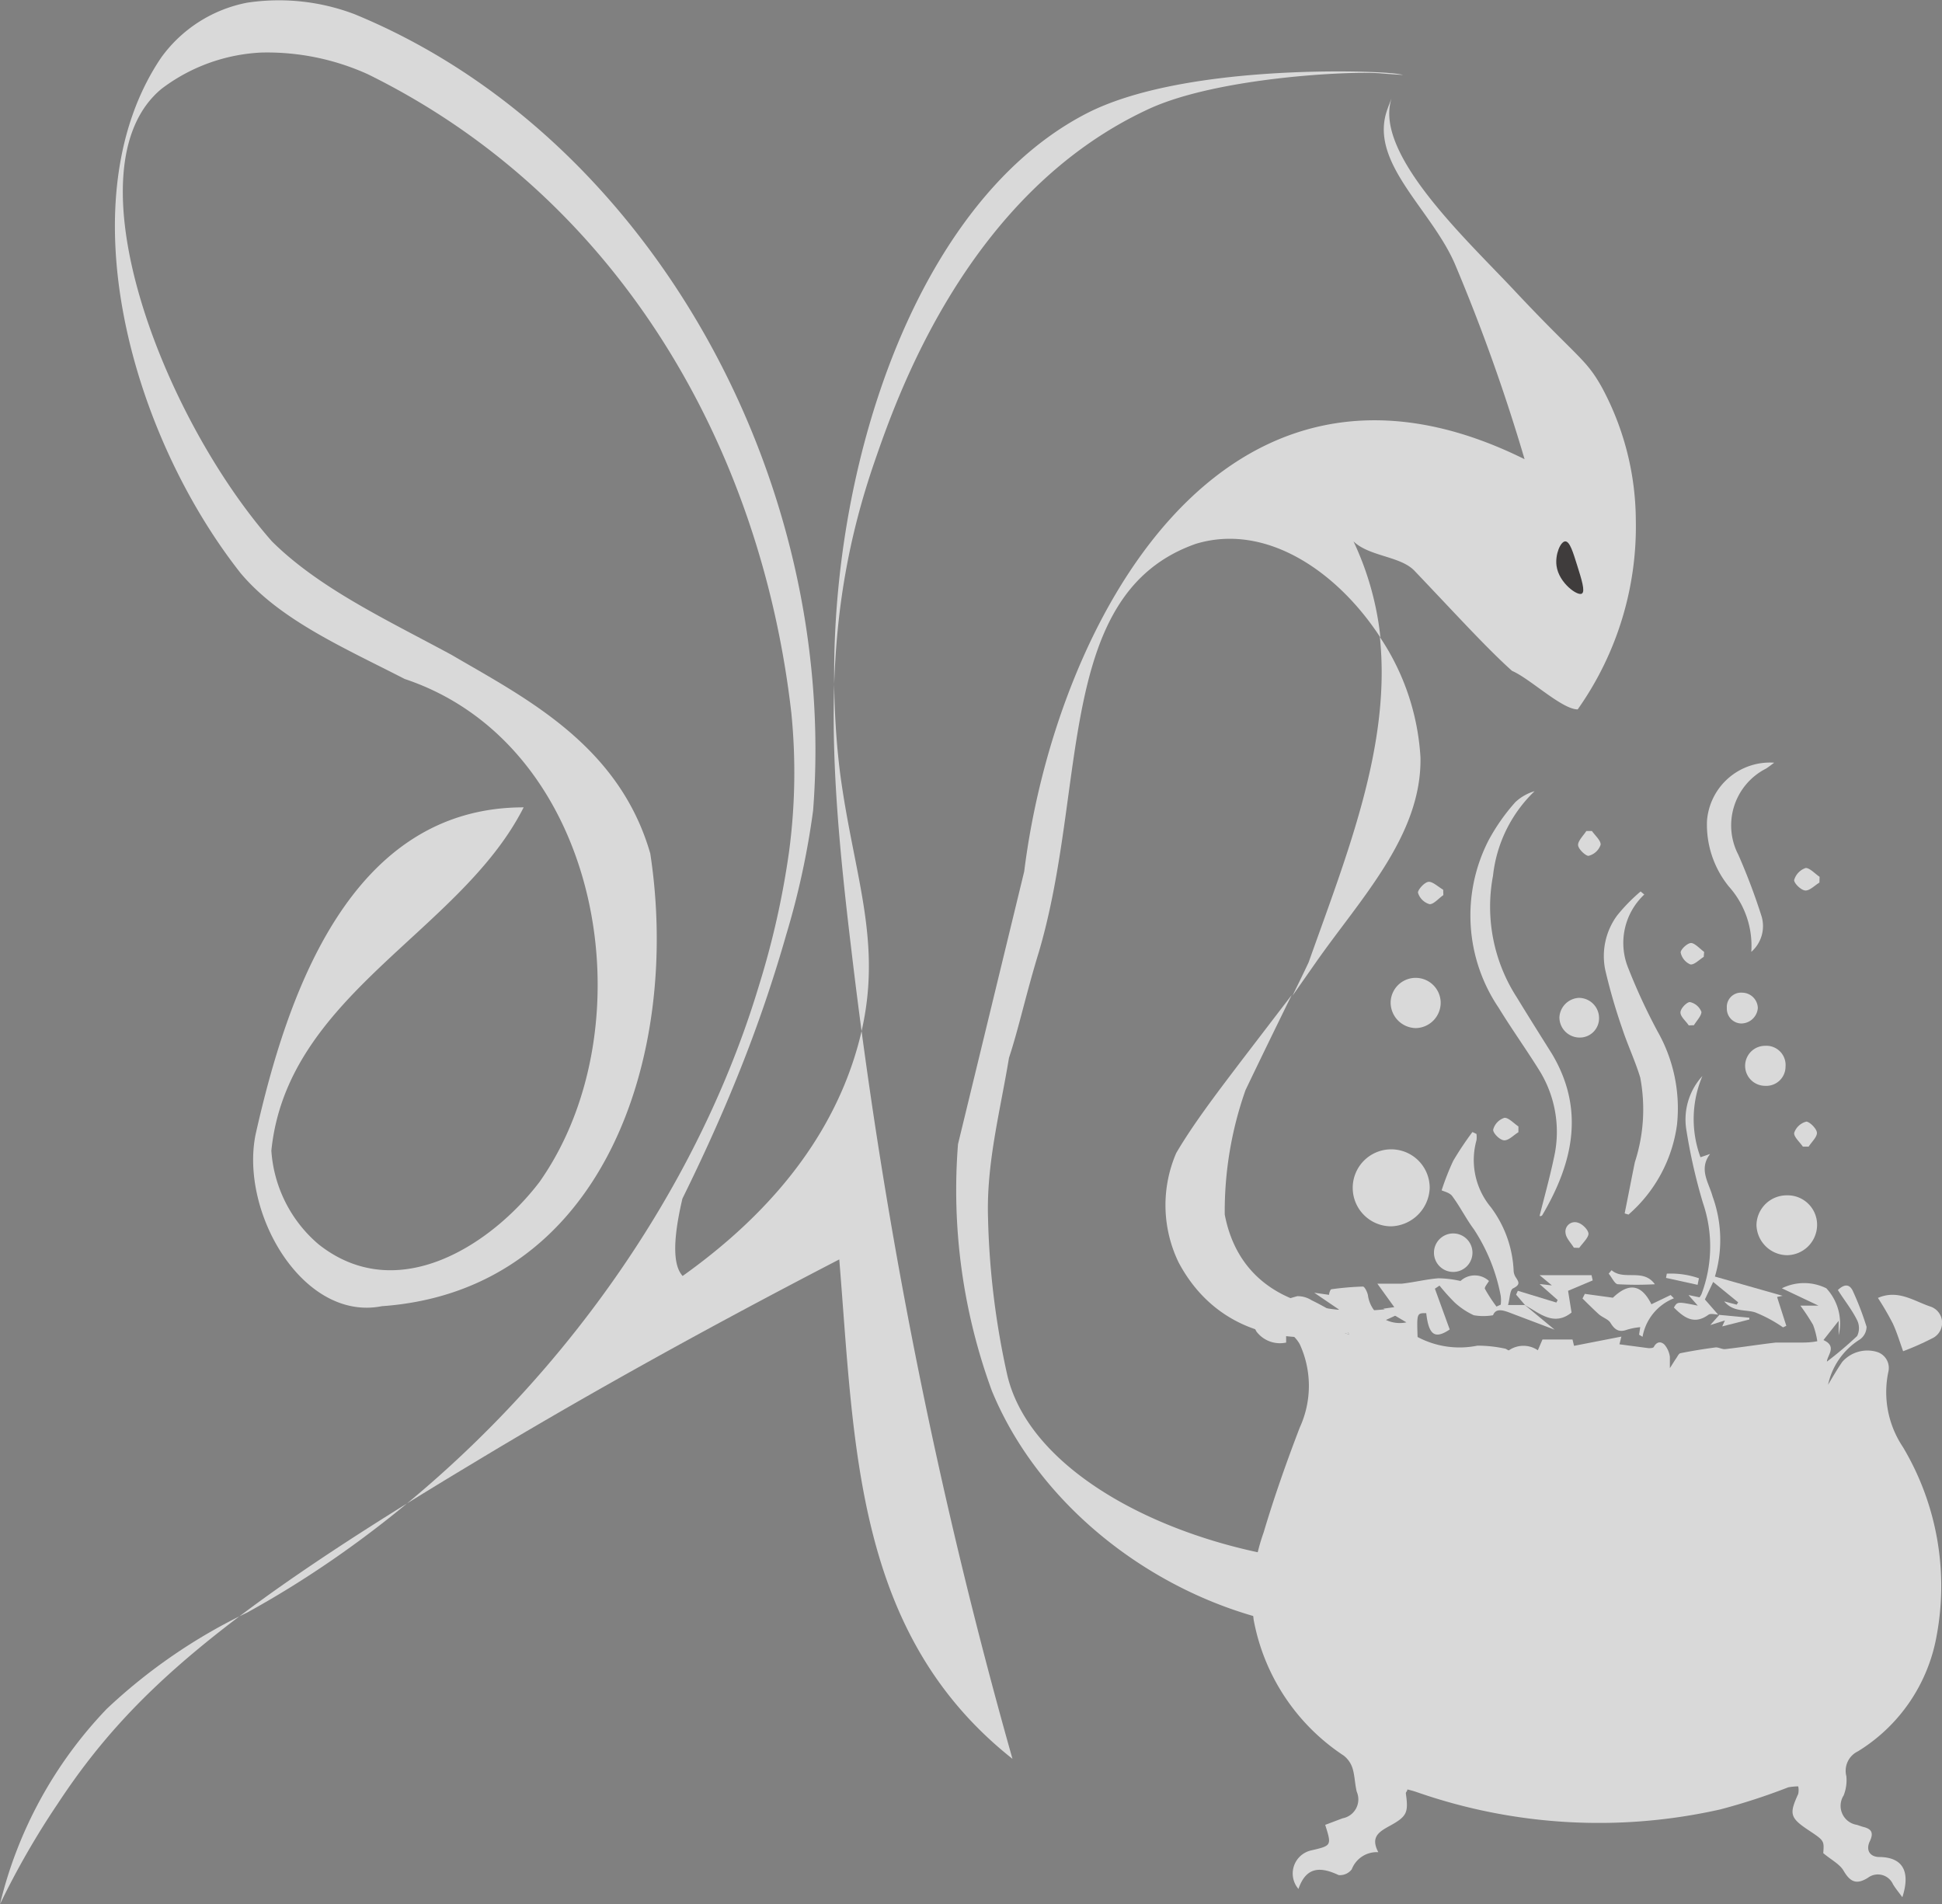 <svg xmlns="http://www.w3.org/2000/svg" viewBox="0 0 100.91 98.94"><rect x="0" y="0" width="100.91" height="98.94" fill="#808080" stroke="none"/><defs><style>.cls-1{opacity:0.7;}.cls-2{fill:#fff;}.cls-3{fill:#231f20;}</style></defs><title>Asset 1</title><g id="Layer_2" data-name="Layer 2"><g id="Layer_1-2" data-name="Layer 1"><g class="cls-1"><path class="cls-2" d="M35.47,66.3c3.17-2.26,7.22-5.93,8.94-11.4s0-9-.76-14.75C42.07,27.43,46.64,11,56.41,5.92c5-2.61,14.82-2.24,15.82-2.12.17,0,.67.08.66.09s-1.1-.07-1.17-.08c-1.58-.13-8.44.21-12,1.84C50.27,10,46.61,20.61,45.44,24,42.68,32,43,39.06,44.23,49.28a270.62,270.62,0,0,0,8.38,42.11c-8.2-6.49-8.2-16.22-9-25.95-7.73,4-14.14,7.63-19,10.57C11.6,83.81,6.76,88,3,93.72a42,42,0,0,0-3,5.22A22.14,22.14,0,0,1,5.55,88.79a28.76,28.76,0,0,1,7.29-5C24.9,77.16,35.33,64.87,39.44,51.2A43.85,43.85,0,0,0,41,44.26a31.09,31.09,0,0,0,.12-7.21c-1.57-13.78-8.94-26.76-22-33.19a12.68,12.68,0,0,0-5.52-1.13,9.3,9.3,0,0,0-5.2,1.88c-4.92,4.06,0,17,5.73,23.52,2.46,2.44,5.94,4.06,9.34,5.9,3.77,2.21,8.69,4.65,10.32,10.32C35.4,54.9,31.31,67.06,19.84,67.87c-4.1.81-7.38-4.86-6.56-8.92,1.64-7.3,4.92-17,13.93-17-3.28,6.49-12.29,9.73-13.11,17.84a7,7,0,0,0,2.46,4.87c4.1,3.24,9,0,11.47-3.24,5.73-8.12,3.28-22.71-7-26.14-3.19-1.64-6.47-3.06-8.52-5.49C6.73,22.46,3.45,10.29,8.37,3A7.18,7.18,0,0,1,12.84.14a11.07,11.07,0,0,1,5.59.6C33.76,7.05,43.59,24.89,42.25,42.12a41.46,41.46,0,0,1-1.4,6.46,72.7,72.7,0,0,1-2.39,7c-.91,2.29-1.93,4.53-3,6.7C34.76,65.25,35.21,66,35.47,66.3Z"/><path class="cls-2" d="M61.12,59.91a6.83,6.83,0,0,0,.12,5.68c2.55,4.81,8.29,4.7,12.33,2.18-4.08.9-9,.19-9.93-4.66a18.94,18.94,0,0,1,1.08-6.47c.8-1.67,1.6-3.31,2.4-4.94l-2.64,3.45C63.22,56.81,62,58.41,61.12,59.91Z"/><path class="cls-2" d="M49.78,59.45a30.28,30.28,0,0,0,1.76,12.82c4.31,10.46,19.19,16.65,28.69,9.22a9.51,9.51,0,0,0,.74-.67,4.09,4.09,0,0,1-1.1-1.47c-8.47,4.79-25.63.2-27.53-7.9a41.76,41.76,0,0,1-1-8.16c-.09-2.83.62-5.49,1.09-8.33.49-1.47.89-3.34,1.55-5.49,2.55-8.64.83-18.63,8.15-21.21,3.64-1.11,7.36,1.42,9.6,4.87a15.48,15.48,0,0,0-1.4-5c.83.8,2.47.76,3.19,1.55,2.09,2.19,3.73,4,5.05,5.18.92.39,2.59,2,3.41,2A16.46,16.46,0,0,0,85,27a14.69,14.69,0,0,0-1.74-6.83c-.85-1.54-1.24-1.53-4.5-5C76.28,12.51,71.35,8,72.31,5.11c-.11.27-.22.55-.29.79-.76,2.67,2.43,5.07,3.61,7.89a95.47,95.47,0,0,1,3.59,10.07c-15.73-7.8-24.4,8.6-26,21.42"/><path class="cls-2" d="M68,50c-.27.58-.56,1.16-.84,1.74L68.38,50c2.3-3.29,5.51-6.6,5.43-10.65a12.52,12.52,0,0,0-2.11-6.25C72.29,38.72,70,44.37,68,50Z"/><path class="cls-2" d="M79.26,67.83l1.52,1.26-2.14-.81c-.45-.17-.89-.37-1.06.06a2.93,2.93,0,0,1-1,0,3.82,3.82,0,0,1-1-.67,10.75,10.75,0,0,1-.78-.87l-.24.16.77,2.12c-.76.51-1.09.31-1.22-.85-.49,0-.49,0-.45,1.24a4.64,4.64,0,0,0,3.11.45,6.83,6.83,0,0,1,1.41.15c.08,0,.2.12.23.09a1.33,1.33,0,0,1,1.5,0l.24-.56h1.56l.08.33,2.46-.48-.1.4,1.51.2c.1,0,.25,0,.28-.07.15-.28.38-.29.56-.1a1.24,1.24,0,0,1,.27.62c0,.17,0,.36,0,.59.11-.17.21-.34.32-.5s.14-.26.24-.28c.6-.12,1.22-.22,1.83-.3.16,0,.34.11.49.09.88-.1,1.75-.24,2.62-.34.38,0,.78,0,1.16,0s.64,0,1-.07a4.08,4.08,0,0,0-.22-.85,10.77,10.77,0,0,0-.66-1h.94l-1.9-.9a2.6,2.6,0,0,1,2.31,0,2.67,2.67,0,0,1,.64,2.44l0-.75-.79,1c.73.33.19.8.18,1.12a19.09,19.09,0,0,0,1.57-1.33.93.93,0,0,0,0-.82c-.27-.55-.64-1-1-1.57.4-.38.65-.26.8.1a15.29,15.29,0,0,1,.69,1.81.82.82,0,0,1-.35.66,3.68,3.68,0,0,0-1.65,2.35c.24-.4.47-.8.74-1.19a1.74,1.74,0,0,1,1.78-.52.87.87,0,0,1,.61,1.05,5.12,5.12,0,0,0,.76,3.9A14.09,14.09,0,0,1,100.63,85a8.86,8.86,0,0,1-4.09,6,1.12,1.12,0,0,0-.6,1.29,2.15,2.15,0,0,1-.14,1,1,1,0,0,0,.69,1.53l.3.1c.44.1.59.29.37.75s0,.8.46.82c1.24,0,1.67.73,1.23,2.09-.19-.26-.36-.46-.49-.68a.86.86,0,0,0-1.3-.33c-.59.37-.92.22-1.26-.36-.2-.35-.63-.56-1.06-.92.05-.65.05-.65-.76-1.19-1-.66-1-.87-.54-1.89a1,1,0,0,0,0-.39,3,3,0,0,0-.52.05,32.45,32.45,0,0,1-3.54,1.15,28.73,28.73,0,0,1-15.7-.88,5,5,0,0,0-.55-.16c0,.09-.09.15-.08.2.14,1,.07,1.2-.85,1.7-.54.3-1,.57-.58,1.36a1.39,1.39,0,0,0-1.38.89.77.77,0,0,1-.68.3c-.92-.43-1.68-.47-2.09.72a1.23,1.23,0,0,1,.65-2c1.08-.25,1.08-.25.74-1.33l.9-.34a1,1,0,0,0,.74-1.38c-.1-.4-.1-.83-.22-1.22a1.35,1.35,0,0,0-.46-.66,10.8,10.8,0,0,1-4.68-7.07,10.06,10.06,0,0,1,.52-4.52c.55-1.85,1.19-3.66,1.88-5.46a5.18,5.18,0,0,0,0-4.32,1.69,1.69,0,0,0-.71-.69v.6a1.53,1.53,0,0,1-1.54-.57A.84.84,0,0,1,65.63,68a11.14,11.14,0,0,1,1.78-.65,1.33,1.33,0,0,1,.74.21c.44.21.86.46,1.29.69l.13-.21-1.28-.87.77.11c0-.1.07-.28.12-.29a15.12,15.12,0,0,1,1.64-.14c.09,0,.23.29.26.45a1.67,1.67,0,0,0,2,1.41L71.88,68l.57-.08-.88-1.22c.53,0,.91,0,1.27,0,.64-.07,1.27-.23,1.9-.28a5.54,5.54,0,0,1,1.15.14,1.09,1.09,0,0,1,1.48,0c-.08.14-.25.33-.21.41a8.07,8.07,0,0,0,.6.92l.22-.1a1.75,1.75,0,0,0,0-.46,9.5,9.5,0,0,0-1.39-3.45c-.41-.55-.72-1.18-1.13-1.73-.13-.18-.43-.24-.55-.3a13.49,13.49,0,0,1,.6-1.53,16.74,16.74,0,0,1,1-1.5l.21.1a1.2,1.2,0,0,1,0,.33,3.83,3.83,0,0,0,.75,3.48A5.93,5.93,0,0,1,78.65,66a.68.68,0,0,0,.1.35c.16.25.28.39-.12.59-.18.08-.17.52-.27.87h.87Zm-9.15,1.52c-.61-1.21-.84-1.29-1.63-.6Z"/><path class="cls-2" d="M85.44,46.48a3.45,3.45,0,0,0-.83,3.83,30.83,30.83,0,0,0,1.53,3.3,8.09,8.09,0,0,1,1,4.83,7.52,7.52,0,0,1-2.52,4.67l-.2-.06c.18-.89.35-1.78.53-2.66a8.89,8.89,0,0,0,.28-4.4c-.26-.86-.65-1.68-.93-2.53a29.89,29.89,0,0,1-.89-3.07,3.57,3.57,0,0,1,.61-2.81,9.14,9.14,0,0,1,1.23-1.26Z"/><path class="cls-2" d="M80,63.18c.25-1,.53-2,.74-3A6.05,6.05,0,0,0,80,55.64c-.69-1.11-1.45-2.17-2.13-3.28a8.56,8.56,0,0,1-.53-8.68,10.27,10.27,0,0,1,1.4-2,2.48,2.48,0,0,1,1-.57,7.16,7.16,0,0,0-2.16,4.39,8.68,8.68,0,0,0,1.24,6.33c.61,1,1.24,2,1.83,2.94,1.72,2.9,1.08,5.67-.51,8.37A.12.12,0,0,1,80,63.18Z"/><path class="cls-2" d="M72.24,59.72a2,2,0,0,1,2.05,2,2.07,2.07,0,0,1-2,2,2,2,0,0,1-2-2A2,2,0,0,1,72.24,59.72Z"/><path class="cls-2" d="M89.34,68.31c-.19,0-.43-.08-.56,0-.75.55-1.28.15-1.8-.37.18-.31.18-.31,1.24-.1L88,67.59c-.07-.08-.14-.15-.26-.3l.57.12a1,1,0,0,0,.1-.16,7,7,0,0,0,.08-4.74,28.72,28.72,0,0,1-.86-3.78,3.34,3.34,0,0,1,.83-2.82,5.74,5.74,0,0,0-.1,4.22l.5-.17c-.61.8-.06,1.5.13,2.21a6.63,6.63,0,0,1,.12,4.16l3.52,1-.29.06.48,1.5-.17.08a7.27,7.27,0,0,0-1.45-.78c-.51-.16-1.13,0-1.61-.57l.65.17.08-.12-1.3-1.06-.43.91.69.79Z"/><path class="cls-2" d="M91,49.46a4.61,4.61,0,0,0-1.16-3.39,5.09,5.09,0,0,1-1.14-3.44,3.28,3.28,0,0,1,3.49-3c-.19.14-.3.23-.43.31a3.31,3.31,0,0,0-1.43,4.48,32,32,0,0,1,1.21,3.21A1.78,1.78,0,0,1,91,49.46Z"/><path class="cls-2" d="M94.42,63.65a1.58,1.58,0,0,1-1.57,1.57,1.61,1.61,0,0,1-1.58-1.57,1.57,1.57,0,0,1,1.58-1.54A1.53,1.53,0,0,1,94.42,63.65Z"/><path class="cls-2" d="M97.58,67.44c1.06-.46,1.89.18,2.76.46a.89.89,0,0,1,.12,1.61,14.5,14.5,0,0,1-1.57.7c-.19-.53-.33-1-.54-1.45A15,15,0,0,0,97.58,67.44Z"/><path class="cls-2" d="M85.17,69.35l.06-.39a3.42,3.42,0,0,0-.68.13c-.43.16-.65,0-.87-.36-.12-.19-.41-.27-.6-.44s-.57-.54-.85-.82l.12-.24,1.46.2c.82-.79,1.48-.71,2,.34l1-.48.17.17a2.65,2.65,0,0,0-1.63,2Z"/><path class="cls-2" d="M74.86,52.14a1.32,1.32,0,0,1-1.29,1.28,1.33,1.33,0,0,1-1.31-1.34,1.3,1.3,0,0,1,2.6.06Z"/><path class="cls-2" d="M79.26,67.83l0,0-.48-.56.09-.2,2,.61.07-.13L80,66.72l.64.07L80,66.26H82.7l.06.27-1.28.54.18,1.13C80.74,68.94,80,68.23,79.26,67.83Z"/><path class="cls-2" d="M92.78,55.42a1,1,0,0,1-1.06,1,1,1,0,0,1,0-2.08A1,1,0,0,1,92.78,55.42Z"/><path class="cls-2" d="M83.09,52.91a1,1,0,0,1-1.06,1,1.05,1.05,0,0,1-1-1.06,1.07,1.07,0,0,1,1-1A1.05,1.05,0,0,1,83.09,52.91Z"/><path class="cls-2" d="M76.51,65.15a1,1,0,1,1-1-1.06A1,1,0,0,1,76.51,65.15Z"/><path class="cls-2" d="M90.46,53.18a.77.77,0,0,1-.73-.81.74.74,0,0,1,.8-.79.82.82,0,0,1,.81.8A.87.87,0,0,1,90.46,53.18Z"/><path class="cls-2" d="M82.72,43.18c.17.24.48.51.45.72a.89.89,0,0,1-.63.57c-.15,0-.53-.35-.54-.56s.27-.49.43-.73Z"/><path class="cls-2" d="M75,46.51c-.25.17-.51.49-.72.47a.88.88,0,0,1-.6-.6c0-.16.34-.54.55-.56s.5.26.76.41Z"/><path class="cls-2" d="M81.78,64.83c-.15-.25-.4-.49-.43-.75a.49.49,0,0,1,.64-.55c.23.06.55.38.55.58s-.31.49-.48.73Z"/><path class="cls-2" d="M93.68,59.58c-.16-.24-.48-.51-.45-.72a.9.9,0,0,1,.63-.58c.16,0,.53.35.55.57s-.27.48-.43.73Z"/><path class="cls-2" d="M94.54,45.86c-.25.15-.51.43-.74.41s-.6-.4-.57-.55a.93.93,0,0,1,.6-.62c.21,0,.47.29.72.46Z"/><path class="cls-2" d="M78.9,58.83c-.25.15-.51.44-.75.42s-.59-.4-.56-.56a.88.88,0,0,1,.59-.61c.22,0,.48.29.72.45Z"/><path class="cls-2" d="M88.53,49.72c-.23.14-.5.43-.7.39a.86.86,0,0,1-.5-.62c0-.16.36-.5.55-.49s.44.29.67.46Z"/><path class="cls-2" d="M83.74,66c.65.56,1.64-.12,2.25.73a17.35,17.35,0,0,1-1.91,0c-.18,0-.32-.36-.49-.55Z"/><path class="cls-2" d="M87.75,53.28c-.15-.23-.43-.45-.43-.67s.35-.56.5-.54a.83.83,0,0,1,.59.51c0,.2-.25.46-.39.69Z"/><path class="cls-2" d="M89.32,68.32l1.58.15,0,.09-1.41.36.14-.31-.76.24.49-.55Z"/><path class="cls-2" d="M86.61,66.18a4.42,4.42,0,0,1,1.67.24l-.07.34-1.64-.36Z"/><path class="cls-2" d="M70.11,69.35l-1.63-.6C69.27,68.06,69.5,68.14,70.11,69.35Z"/><path class="cls-3" d="M82.2,30.84C82,31,81,30.3,80.88,29.4c-.08-.6.21-1.26.45-1.27s.41.57.63,1.27S82.38,30.73,82.2,30.84Z"/></g></g></g></svg>